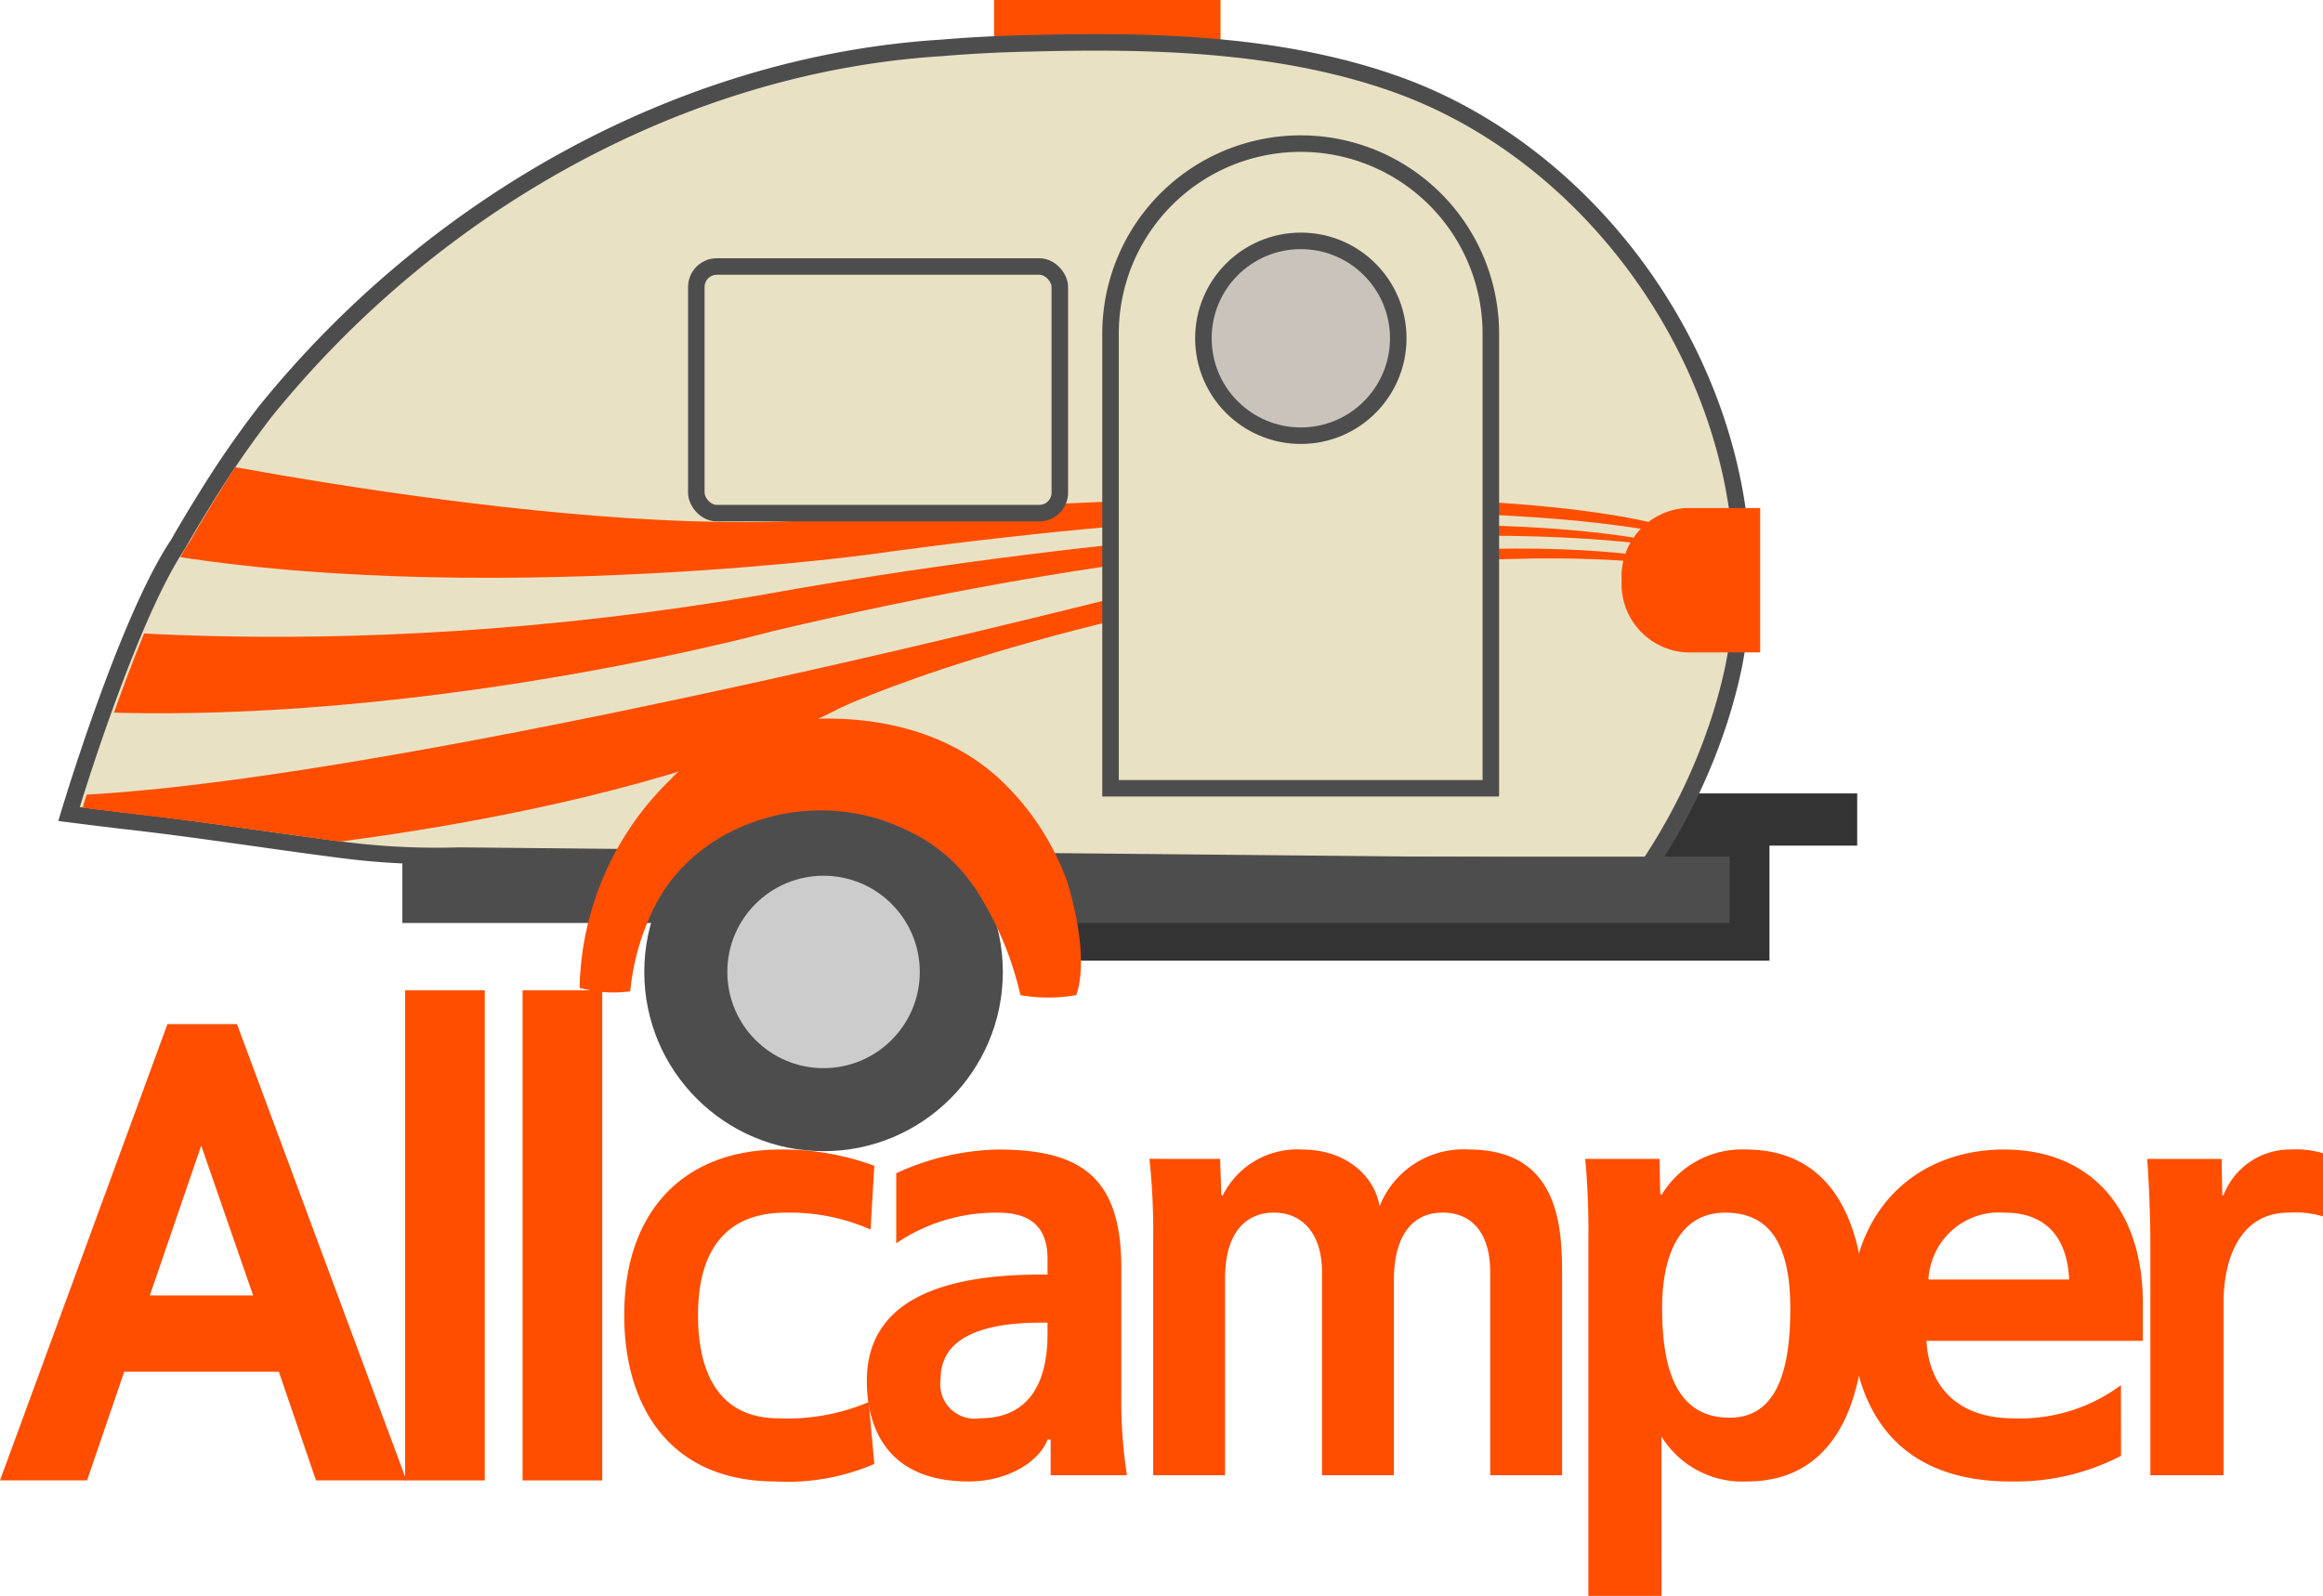 <svg xmlns="http://www.w3.org/2000/svg" xmlns:xlink="http://www.w3.org/1999/xlink" width="140.62" height="96.626" viewBox="0 0 140.62 96.626">
  <defs>
    <clipPath id="clip-path">
      <path id="SVGID" d="M6.132,51.406s3.48-11.633,6.548-16.214c0,0,.65-1.158,1.627-2.728a59.794,59.794,0,0,1,3.582-5.207c9.9-12.3,24.805-20.93,40.7-21.926q2.689-.225,5.406-.275C69.93,4.9,76.162,5,82,6.366q1.75.411,3.447.982c13.939,4.672,23.815,20.634,20.744,35.358a31.793,31.793,0,0,1-.854,3.151,35.341,35.341,0,0,1-4.282,8.74L100,54.587l-68.727-.663-1.693-.017a44.123,44.123,0,0,1-6.966-.337c-4.586-.587-8.936-1.291-13.4-1.78l-2.2-.274Z" fill="none"/>
    </clipPath>
  </defs>
  <g id="Group_1234" data-name="Group 1234" transform="translate(-1.13 -2.5)">
    <g id="Group_1217" data-name="Group 1217">
      <path id="Path_6212" data-name="Path 6212" d="M57.683,75.9" fill="none" stroke="#000" stroke-miterlimit="10" stroke-width="1"/>
    </g>
    <g id="Group_1229" data-name="Group 1229">
      <g id="Group_1224" data-name="Group 1224">
        <g id="Group_1218" data-name="Group 1218">
          <path id="Path_6213" data-name="Path 6213" d="M53.83,76.946a12.092,12.092,0,0,0-5.147-1.022c-3.785,0-5.3,2.5-5.3,6.207,0,3.407,1.211,6.245,4.882,6.245a12.584,12.584,0,0,0,5.451-.984l.34,3.747a13.279,13.279,0,0,1-5.98,1.06c-6.358,0-9.159-4.5-9.159-10.068,0-6.245,3.557-10.03,9.462-10.03a15.947,15.947,0,0,1,5.677.985Z" fill="#ff4e00"/>
        </g>
        <g id="Group_1219" data-name="Group 1219">
          <path id="Path_6214" data-name="Path 6214" d="M64.541,89.663c-.492,1.325-2.385,2.536-4.769,2.536-5.526,0-6.169-4.05-6.169-6.093,0-5.678,6.207-6.473,10.938-6.435v-.946c0-2.157-1.287-2.8-2.99-2.8a10.722,10.722,0,0,0-6.17,1.855V73.54a15.366,15.366,0,0,1,6.17-1.439c5.034,0,7.456,1.7,7.456,7.154v7.683a29.681,29.681,0,0,0,.341,4.883H64.73V89.663Zm0-6.4v-.681h-.379c-3.255,0-6.093.757-6.093,3.406a2.086,2.086,0,0,0,2.384,2.384C63.367,88.376,64.541,86.295,64.541,83.267Z" fill="#ff4e00"/>
        </g>
        <g id="Group_1220" data-name="Group 1220">
          <path id="Path_6215" data-name="Path 6215" d="M74.987,72.669l.075,2.158.076.075a5.03,5.03,0,0,1,4.807-2.8c2.763,0,4.428,1.7,4.693,3.445A5.455,5.455,0,0,1,90.05,72.1c5.678,0,5.64,5.072,5.64,7.873V91.821H91.337V79.52c0-2.347-1.1-3.6-2.876-3.6-1.893,0-2.953,1.476-2.953,4.088V91.821H81.156V79.52c0-2.347-1.211-3.6-2.914-3.6-1.628,0-2.953,1.136-2.953,3.974V91.821H70.937V77.665a42.158,42.158,0,0,0-.227-5Z" fill="#ff4e00"/>
        </g>
        <g id="Group_1221" data-name="Group 1221">
          <path id="Path_6216" data-name="Path 6216" d="M101.707,99.126H97.279V77.552a46.626,46.626,0,0,0-.189-4.883h4.5l.038,2.082.075.113a5.674,5.674,0,0,1,5.11-2.763c5.412,0,7.191,4.732,7.191,9.955,0,4.958-1.59,10.143-7.116,10.143a5.752,5.752,0,0,1-5.185-2.725Zm4.126-10.787c2.876,0,3.671-2.915,3.671-6.586,0-3.709-1.1-5.829-3.936-5.829-2.877,0-3.823,2.763-3.823,5.753C101.745,85.046,102.426,88.339,105.833,88.339Z" fill="#ff4e00"/>
        </g>
        <g id="Group_1222" data-name="Group 1222">
          <path id="Path_6217" data-name="Path 6217" d="M129.525,90.647a13.89,13.89,0,0,1-6.7,1.552c-6.775,0-9.651-4.239-9.651-10.333,0-6.207,4.049-9.765,9.273-9.765,5.374,0,8.4,3.748,8.4,9.311v2.271h-13.1c.152,2.915,2.044,4.693,5.261,4.693a10.242,10.242,0,0,0,6.51-2.006Zm-3.141-10.673c-.114-2.536-1.4-4.05-3.9-4.05a4.28,4.28,0,0,0-4.617,4.05Z" fill="#ff4e00"/>
        </g>
        <g id="Group_1223" data-name="Group 1223">
          <path id="Path_6218" data-name="Path 6218" d="M135.732,91.821H131.3v-14c0-1.59-.076-3.482-.19-5.148h4.505l.037,2.195h.076A4.311,4.311,0,0,1,139.82,72.1a5.6,5.6,0,0,1,1.93.228v3.822a5.963,5.963,0,0,0-2.082-.227c-2.838,0-3.9,2.612-3.936,5.3Z" fill="#ff4e00"/>
        </g>
      </g>
      <g id="Group_1228" data-name="Group 1228">
        <g id="Group_1225" data-name="Group 1225">
          <path id="Path_6219" data-name="Path 6219" d="M18.01,85.555H8.65L6.4,92.135H1.13L11.266,64.507h4.21L25.734,92.135H20.258ZM10.2,80.937h6.253L13.31,71.863Z" fill="#ff4e00"/>
        </g>
        <g id="Group_1226" data-name="Group 1226">
          <path id="Path_6220" data-name="Path 6220" d="M30.475,62.463V92.135H25.653V62.463Z" fill="#ff4e00"/>
        </g>
        <g id="Group_1227" data-name="Group 1227">
          <path id="Path_6221" data-name="Path 6221" d="M37.586,62.463V92.135H32.764V62.463Z" fill="#ff4e00"/>
        </g>
      </g>
    </g>
    <path id="Path_6222" data-name="Path 6222" d="M113.554,50.539H65.891V60.665h42.352V53.7h5.311Z" fill="#333"/>
    <rect id="Rectangle_360" data-name="Rectangle 360" width="13.709" height="6.984" transform="translate(61.304 2.5)" fill="#ff4e00"/>
    <path id="Path_6223" data-name="Path 6223" d="M5.308,51.787s3.5-11.711,6.592-16.323c0,0,.655-1.166,1.638-2.746a60.335,60.335,0,0,1,3.607-5.243C27.114,15.1,42.116,6.405,58.115,5.4q2.706-.227,5.442-.277c5.979-.158,12.253-.059,18.127,1.319,1.175.276,2.333.6,3.471.989,14.032,4.7,23.974,20.773,20.883,35.6a32.3,32.3,0,0,1-.86,3.172,35.572,35.572,0,0,1-4.311,8.8L99.8,54.99l-69.19-.668-1.7-.017a44.486,44.486,0,0,1-7.014-.339c-4.616-.591-8.995-1.3-13.487-1.793L6.194,51.9Z" fill="#e9e1c4" stroke="#4d4d4d" stroke-miterlimit="10" stroke-width="1"/>
    <path id="Path_6224" data-name="Path 6224" d="M103.18,33.26a4.15,4.15,0,0,0-3.886,4.371A4.15,4.15,0,0,0,103.18,42h4.5V33.26Z" fill="#ff4e00"/>
    <rect id="Rectangle_361" data-name="Rectangle 361" width="80.343" height="4.018" transform="translate(25.486 54.367)" fill="#4d4d4d"/>
    <g id="Group_1230" data-name="Group 1230">
      <circle id="Ellipse_1696" data-name="Ellipse 1696" cx="10.853" cy="10.853" r="10.853" transform="translate(40.13 50.495)" fill="#4d4d4d"/>
      <circle id="Ellipse_1697" data-name="Ellipse 1697" cx="6.825" cy="6.825" r="6.825" transform="translate(44.158 54.524)" stroke-width="2" stroke="#4d4d4d" stroke-linecap="round" stroke-linejoin="round" fill="#ccc"/>
      <path id="Path_6225" data-name="Path 6225" d="M62.9,62.754a19.882,19.882,0,0,0-2.7-6.41q-.157-.231-.326-.458a9.714,9.714,0,0,0-3.4-2.892,13.518,13.518,0,0,0-2.1-.886,12.06,12.06,0,0,0-9.376.95A11.033,11.033,0,0,0,42.973,54.5a9.991,9.991,0,0,0-1.623,1.87c-.143.219-.288.457-.43.714a14.39,14.39,0,0,0-1.638,5.438,7.592,7.592,0,0,1-3.067-.213,18.058,18.058,0,0,1,5.536-12.643s2.141-2.521,7.006-3.48c0,0,7.459-1.332,12.705,3.32A15.82,15.82,0,0,1,65.736,55.9s1.416,4.333.545,6.854A9.985,9.985,0,0,1,62.9,62.754Z" fill="#ff4e00"/>
    </g>
    <g id="Group_1233" data-name="Group 1233">
      <g id="Group_1232" data-name="Group 1232" clip-path="url(#clip-path)">
        <g id="Group_1231" data-name="Group 1231">
          <path id="Path_6226" data-name="Path 6226" d="M8.342,29.417s28.264,6.167,44.451,4.368c0,0,42.909-3.6,52.415,1.791,0,0-12.847-4.874-51.644.522,0,0-28.777,3.854-48.562-1.285Z" fill="#ff4e00"/>
          <path id="Path_6227" data-name="Path 6227" d="M.12,39.944s20.042,3.34,47.791-1.542c0,0,40.082-7.451,56.783-2.312,0,0-17.728-4.625-56.783,4.624,0,0-27.235,7.452-49.846,4.111Z" fill="#ff4e00"/>
          <path id="Path_6228" data-name="Path 6228" d="M-1.678,50.229l-.514,1.8L13.224,54.34s24.409-1.549,38.8-8.992c0,0,10.791-5.147,33.145-8.488,0,0,12.076-1.533,21.069.523,0,0-10.277-4.368-36.485,1.027C69.751,38.41,10.655,53.57-1.678,50.229Z" fill="#ff4e00"/>
        </g>
      </g>
    </g>
    <rect id="Rectangle_362" data-name="Rectangle 362" width="22.004" height="14.934" rx="1.242" transform="translate(43.281 18.636)" fill="#e9e1c4" stroke="#4d4d4d" stroke-miterlimit="10" stroke-width="1"/>
    <path id="Path_6229" data-name="Path 6229" d="M79.865,11.195A11.511,11.511,0,0,0,68.354,22.706V50.228H91.376V22.706A11.511,11.511,0,0,0,79.865,11.195Z" fill="#e9e1c4" stroke="#4d4d4d" stroke-miterlimit="10" stroke-width="1"/>
    <circle id="Ellipse_1698" data-name="Ellipse 1698" cx="5.898" cy="5.898" r="5.898" transform="translate(73.976 17.084)" fill="#c9c3bc" stroke="#4d4d4d" stroke-miterlimit="10" stroke-width="1"/>
  </g>
</svg>
